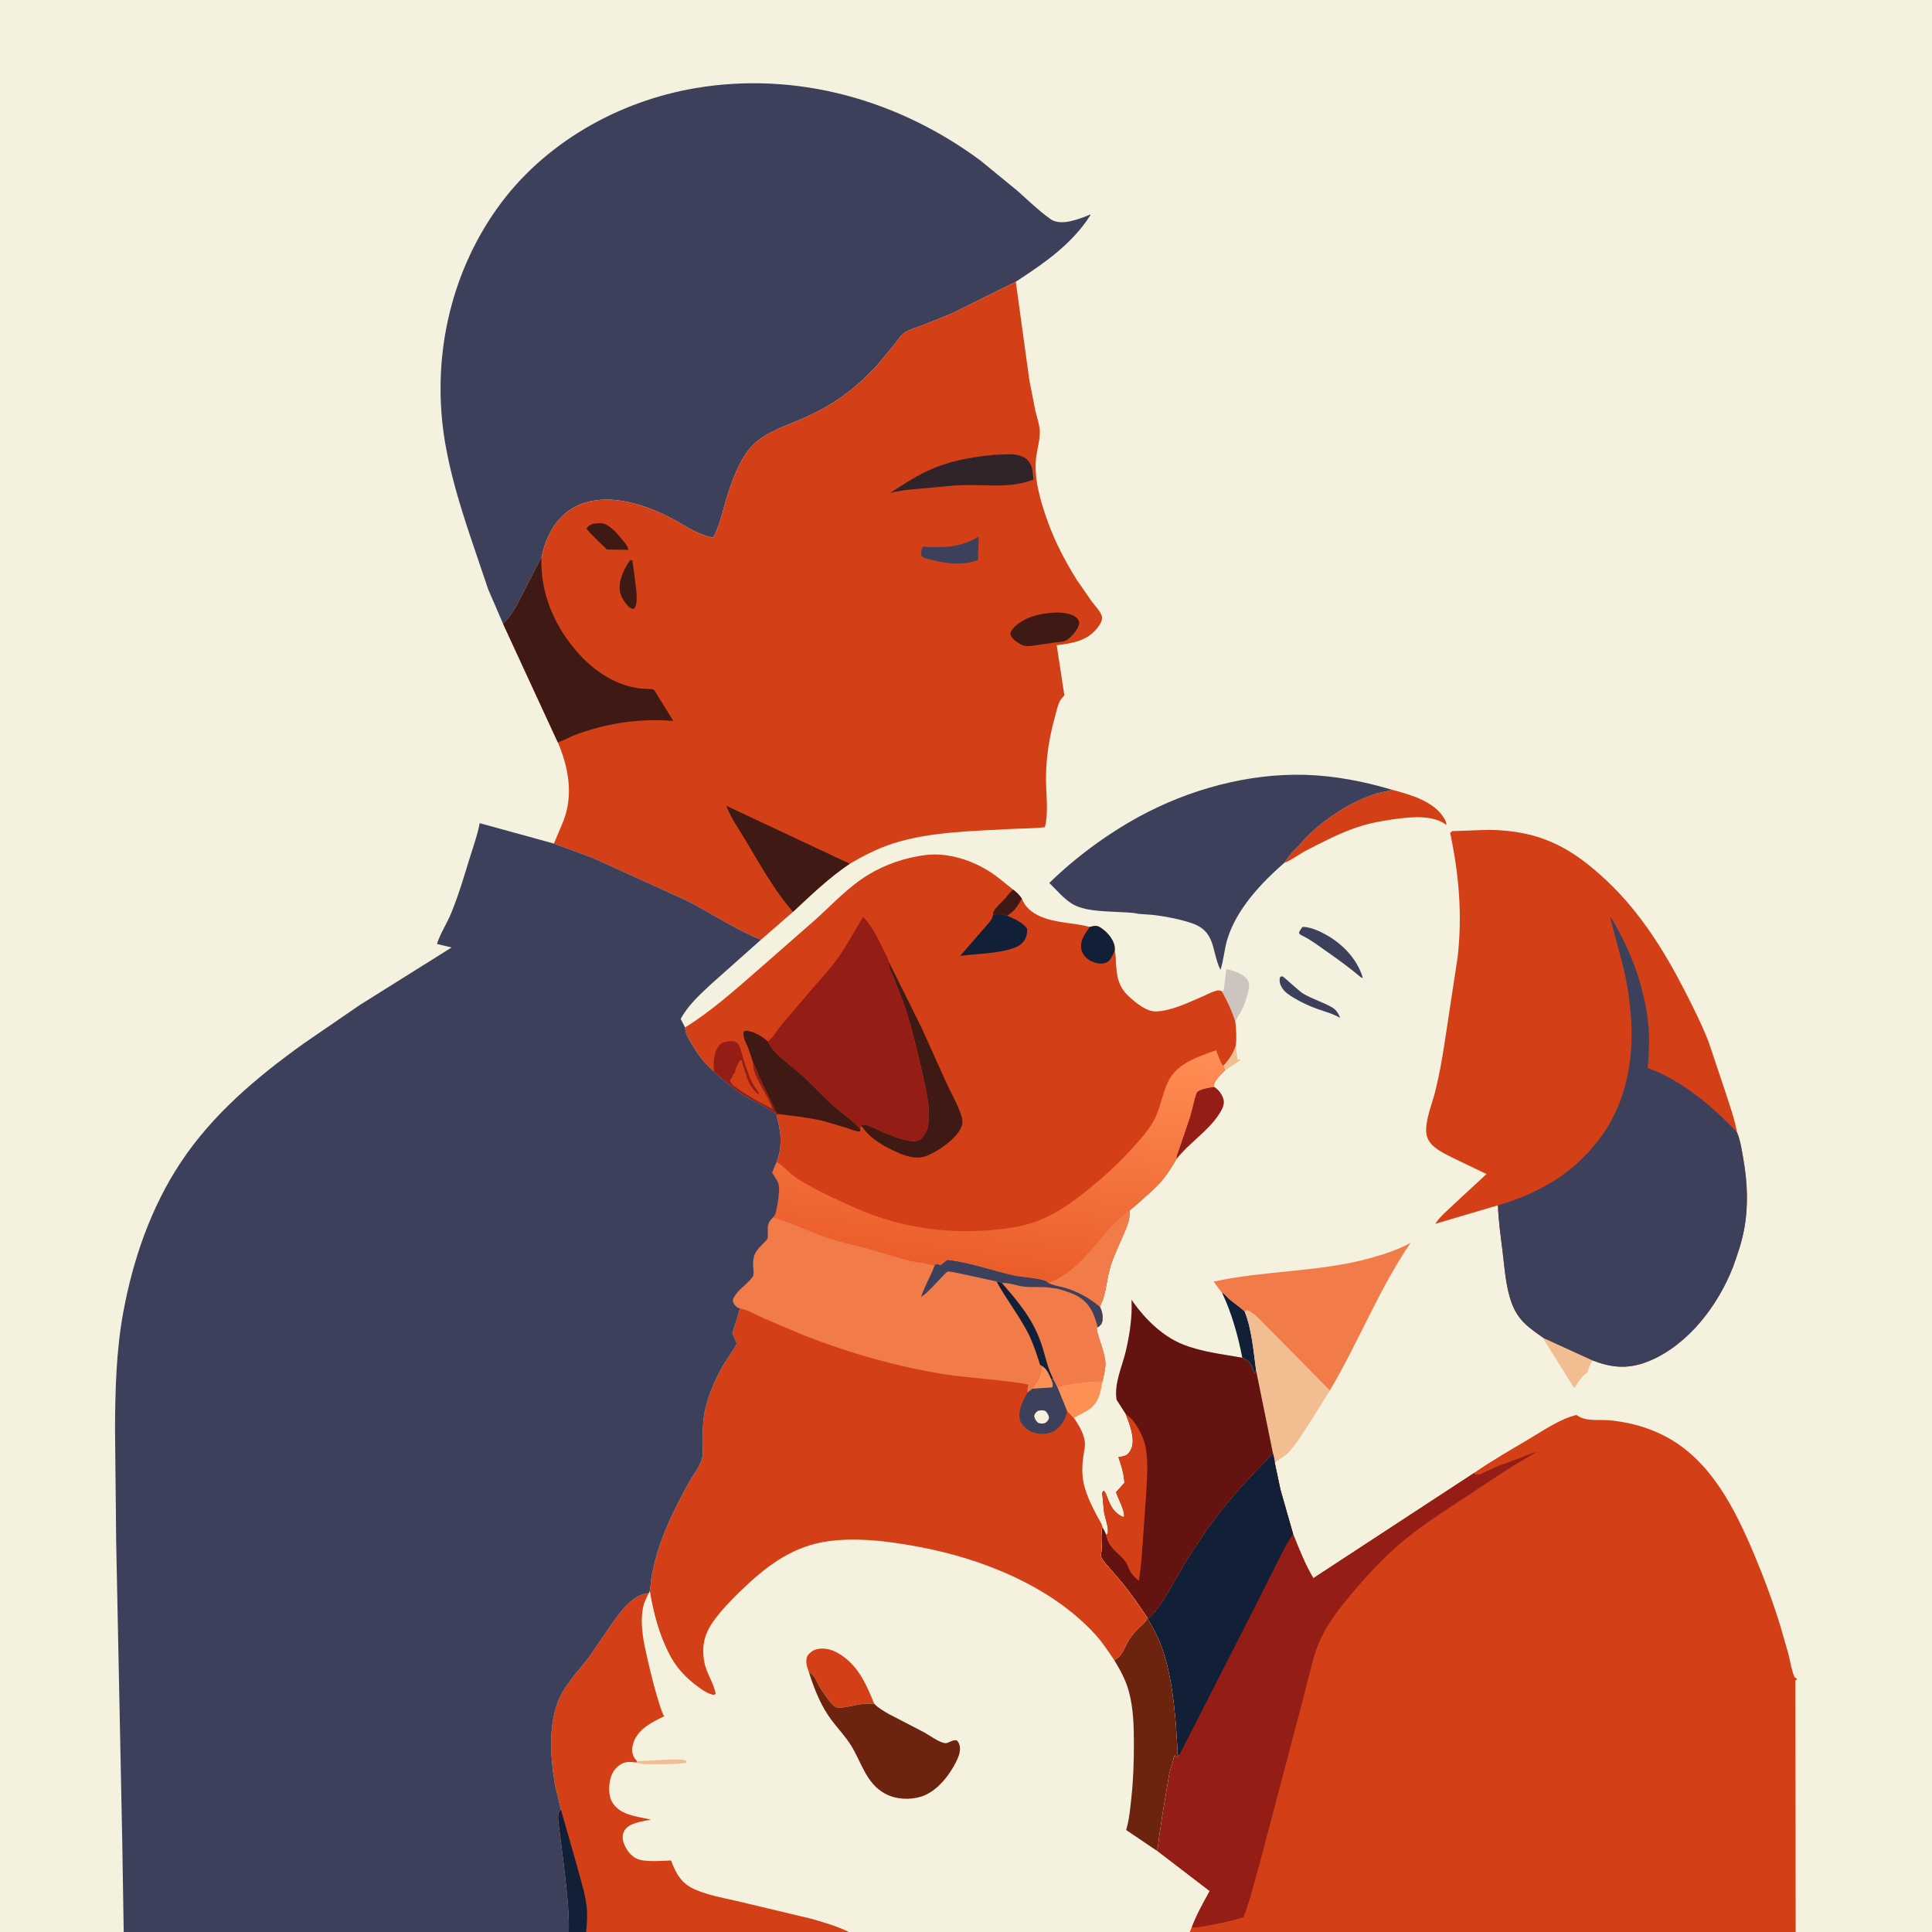 <svg version="1.1" xmlns="http://www.w3.org/2000/svg" style="display: block;" viewBox="0 0 2048 2048" width="768" height="768">
<rect x="0" y="0" width="2048" height="2048" fill="#808080" stroke="none"/>
<defs>
	<linearGradient id="Gradient1" gradientUnits="userSpaceOnUse" x1="1037.61" y1="1347.67" x2="1070.18" y2="1087.82">
		<stop class="stop0" offset="0" stop-opacity="1" stop-color="rgb(235,93,42)"/>
		<stop class="stop1" offset="1" stop-opacity="1" stop-color="rgb(255,142,85)"/>
	</linearGradient>
</defs>
<path transform="translate(0,0)" fill="rgb(244,241,222)" d="M 131.133 2048 L -0 2048 L 0 -0 L 2048 0 L 2048 2048 L 1903.48 2048 L 1261.05 2048 L 899.895 2048 L 621.332 2048 L 602.95 2048 L 554.845 2048 L 131.133 2048 z"/>
<path transform="translate(0,0)" fill="rgb(242,189,144)" d="M 1310.11 1107.84 L 1310.75 1115.61 C 1310.9 1118.34 1311.57 1121.05 1312 1123.76 L 1313.25 1123.01 L 1314.5 1123 L 1314.93 1123.62 L 1302.01 1132.33 C 1301.35 1132.79 1299.4 1134.48 1298.66 1134.57 L 1296.65 1130.05 C 1303.08 1122.81 1307.2 1117.16 1310.11 1107.84 z"/>
<path transform="translate(0,0)" fill="rgb(61,64,91)" d="M 1357.06 1035.5 C 1357.86 1035.34 1358.67 1034.85 1359.48 1035.01 C 1360.97 1035.31 1376.97 1050.69 1381.46 1053.33 C 1391.43 1059.18 1402.84 1062.42 1412.68 1068.25 C 1416.33 1070.42 1419.32 1074.95 1420.5 1078.97 C 1412.8 1074.49 1405.81 1072.79 1397.5 1069.9 C 1388.41 1066.74 1379.43 1062.57 1371.19 1057.59 C 1366.54 1054.77 1361.54 1051.54 1358.76 1046.72 C 1356.51 1042.82 1355.85 1039.73 1357.06 1035.5 z"/>
<path transform="translate(0,0)" fill="rgb(203,196,191)" d="M 1295.26 1050.84 L 1297.14 1049.86 L 1300.06 1027.22 C 1308.07 1029.26 1318.21 1031.89 1322.87 1039.5 C 1325.33 1043.53 1323.55 1049.92 1322.37 1054.23 C 1320.69 1060.35 1318.6 1066.36 1315.66 1071.99 C 1313.72 1075.71 1310.77 1079.37 1309.56 1083.36 C 1305.85 1071.46 1301.33 1061.72 1295.26 1050.84 z"/>
<path transform="translate(0,0)" fill="rgb(61,64,91)" d="M 1380.92 982.5 C 1389.53 982.744 1398.1 986.701 1405.54 990.806 C 1423.27 1000.59 1439 1016.98 1444.69 1036.74 L 1442.5 1035.92 C 1430.66 1025.8 1417.96 1016.74 1405.22 1007.82 C 1397.48 1002.4 1389.65 996.366 1381.18 992.204 C 1379.24 991.252 1378.13 990.842 1376.87 989 C 1377.96 986.223 1378.92 984.712 1380.92 982.5 z"/>
<path transform="translate(0,0)" fill="rgb(18,32,55)" d="M 1295.45 1370.36 C 1297.26 1371.03 1297.98 1371.76 1299.21 1373.14 C 1304.85 1379.48 1312.97 1384.08 1319.18 1389.99 L 1319.32 1390.01 C 1327.1 1409.07 1328.72 1432.84 1331.63 1453.22 L 1330.29 1455.58 C 1328.84 1453.58 1329.32 1454.54 1328.51 1452.31 C 1325.67 1444.43 1324.28 1443.11 1316.89 1439.23 C 1312.33 1415.95 1305.65 1391.86 1295.45 1370.36 z"/>
<path transform="translate(0,0)" fill="rgb(242,189,144)" d="M 1636.11 1418.3 L 1688.28 1442.13 C 1684.95 1446.4 1684.48 1449.85 1682.85 1454.79 C 1678.49 1457.32 1675.54 1461.71 1672.7 1465.77 C 1671.54 1467.44 1670.24 1470.17 1668.46 1471.02 L 1637.7 1421.94 L 1636.11 1418.3 z"/>
<path transform="translate(0,0)" fill="rgb(253,144,84)" d="M 1121.12 1471.05 C 1124.5 1469.4 1127.41 1468.4 1131.14 1467.84 C 1143.14 1466.04 1156.59 1463.97 1168.69 1464.22 C 1166.29 1477.17 1164.91 1487.03 1153.19 1494.99 L 1138.4 1503.09 L 1131.11 1495.48 L 1121.12 1471.05 z"/>
<path transform="translate(0,0)" fill="rgb(148,30,21)" d="M 1286.95 1152.04 C 1291.82 1155.1 1295.48 1159.89 1297 1165.5 C 1298.49 1170.95 1295.07 1176.74 1292.2 1181.18 C 1280.47 1199.29 1260.26 1211.62 1247 1228.86 C 1246.73 1224.78 1249.25 1219.78 1250.57 1215.9 L 1261.31 1184.3 C 1263.94 1175.56 1265.46 1166.32 1268.59 1157.79 C 1272.43 1154.04 1281.74 1152.92 1286.95 1152.04 z"/>
<path transform="translate(0,0)" fill="rgb(211,64,23)" d="M 1475.39 837.103 C 1494.43 842.122 1520.9 849.461 1531.23 868.087 C 1532.45 870.29 1533.11 872.037 1533.27 874.528 C 1519.28 863.772 1497.03 865.856 1480.42 868.015 C 1466.67 869.801 1452.75 872.301 1439.56 876.626 C 1420.53 882.865 1402.39 892.404 1384.65 901.585 C 1376.79 905.65 1369.36 911.62 1361.22 914.796 L 1369.78 903.133 C 1371.63 902.72 1382.13 890.244 1384.51 887.852 C 1392.13 880.213 1400.02 873.297 1408.81 867.038 C 1424.28 856.028 1440.92 846.828 1459.1 841.189 C 1463.83 839.721 1468.86 839.481 1473.51 837.81 L 1475.39 837.103 z"/>
<path transform="translate(0,0)" fill="rgb(242,189,144)" d="M 1319.32 1390.01 C 1320.63 1389.5 1321.59 1388.71 1322.99 1389.23 C 1329.82 1391.8 1338.65 1402.27 1343.92 1407.41 L 1409.69 1474 L 1388.08 1508.5 C 1381.29 1519.08 1374.57 1529.92 1366.2 1539.35 C 1361.83 1544.28 1355.2 1546.48 1351.34 1550.84 C 1351.08 1547.54 1350.2 1544.23 1349.5 1540.99 L 1331.63 1453.22 C 1328.72 1432.84 1327.1 1409.07 1319.32 1390.01 z"/>
<path transform="translate(0,0)" fill="rgb(241,124,74)" d="M 1286.54 1358.59 C 1341.18 1346.45 1398 1348.75 1452.36 1333.66 C 1467.29 1329.52 1481.62 1325 1495.21 1317.45 C 1461.71 1366.73 1439.99 1422.85 1409.69 1474 L 1343.92 1407.41 C 1338.65 1402.27 1329.82 1391.8 1322.99 1389.23 C 1321.59 1388.71 1320.63 1389.5 1319.32 1390.01 L 1319.18 1389.99 C 1312.97 1384.08 1304.85 1379.48 1299.21 1373.14 C 1297.98 1371.76 1297.26 1371.03 1295.45 1370.36 C 1294.63 1369.93 1295.02 1370.24 1294.31 1369.17 L 1286.54 1358.59 z"/>
<path transform="translate(0,0)" fill="rgb(61,64,91)" d="M 1206.71 968.695 C 1199.43 967.063 1191.45 967.173 1184 966.712 C 1169.2 965.795 1148.2 965.873 1135.48 957.467 C 1127.06 951.907 1119.53 943.06 1112.32 935.987 C 1139.55 909.234 1173.64 884.153 1207.14 865.854 C 1260.33 836.805 1323.57 819.418 1384.41 821.409 C 1415.77 822.434 1445.34 828.323 1475.39 837.103 L 1473.51 837.81 C 1468.86 839.481 1463.83 839.721 1459.1 841.189 C 1440.92 846.828 1424.28 856.028 1408.81 867.038 C 1400.02 873.297 1392.13 880.213 1384.51 887.852 C 1382.13 890.244 1371.63 902.72 1369.78 903.133 L 1361.22 914.796 C 1336.64 936.335 1310.79 963.679 1301.02 995.679 C 1297.77 1006.33 1297.26 1017.61 1293.71 1028.08 C 1284.05 1008.14 1289.15 987.552 1263.73 978.764 C 1250.96 974.348 1236.28 971.587 1222.87 969.898 L 1206.71 968.695 z"/>
<path transform="translate(0,0)" fill="rgb(100,19,17)" d="M 1183.61 1483.8 C 1180.8 1466.49 1189.53 1448.76 1193.43 1432.16 C 1197.33 1415.56 1200.31 1396.16 1199.49 1379.12 L 1199.41 1377.68 L 1201.21 1380.33 C 1214.09 1398.41 1232.12 1416.12 1252.93 1424.73 C 1272.93 1432.99 1295.68 1435.42 1316.89 1439.23 C 1324.28 1443.11 1325.67 1444.43 1328.51 1452.31 C 1329.32 1454.54 1328.84 1453.58 1330.29 1455.58 L 1331.63 1453.22 L 1349.5 1540.99 C 1345.35 1544.18 1341.93 1548.79 1338.18 1552.56 C 1316.86 1574.06 1297.09 1597.06 1279.33 1621.61 L 1258.12 1653.63 C 1251.91 1663.74 1226.41 1712.91 1216.53 1715.71 L 1216.23 1714.84 C 1207.85 1702.47 1199.44 1690.13 1190.06 1678.49 L 1171.97 1657.5 C 1170.77 1656.01 1167.65 1652.22 1167.24 1650.48 C 1166.87 1648.91 1167.57 1645.41 1167.64 1643.6 C 1167.9 1637.1 1168.6 1629.4 1167.72 1623 C 1167.45 1620.97 1167.86 1620.72 1168.7 1618.91 C 1170.13 1621.57 1171.7 1624.17 1172.58 1627.07 L 1174.06 1625.56 C 1176.05 1620.75 1171.18 1608.5 1170.37 1602.99 L 1168.38 1582.75 C 1169.08 1580.91 1168.56 1581.75 1170 1580.26 C 1172.29 1582.44 1173.05 1585.6 1174.21 1588.5 C 1177.81 1597.59 1181.19 1603.8 1190.5 1608.18 L 1191.77 1607 C 1191.24 1598.75 1185.71 1589.8 1183.08 1581.79 L 1191.99 1571.83 C 1191.24 1561.91 1188.95 1554.09 1185.6 1544.71 C 1188.12 1544.27 1191.18 1543.81 1193.5 1542.7 C 1196.25 1541.38 1198.34 1538.01 1199.42 1535.28 C 1203.58 1524.71 1197.2 1508.96 1193.29 1498.91 L 1183.61 1483.8 z"/>
<path transform="translate(0,0)" fill="rgb(211,64,23)" d="M 1193.29 1498.91 C 1203.74 1505.84 1211.75 1521.4 1214.24 1533.54 C 1217.84 1551.15 1215.5 1569.92 1214.7 1587.73 L 1210.33 1649.28 C 1209.42 1658.01 1208.88 1667.16 1207.18 1675.77 C 1204.08 1672.88 1200.53 1669.92 1198.39 1666.23 C 1196.22 1662.5 1195.2 1658.19 1192.54 1654.74 C 1187.69 1648.44 1180.21 1643.6 1176.11 1636.88 C 1174.43 1634.12 1173.41 1630.73 1172.37 1627.68 L 1172.58 1627.07 L 1174.06 1625.56 C 1176.05 1620.75 1171.18 1608.5 1170.37 1602.99 L 1168.38 1582.75 C 1169.08 1580.91 1168.56 1581.75 1170 1580.26 C 1172.29 1582.44 1173.05 1585.6 1174.21 1588.5 C 1177.81 1597.59 1181.19 1603.8 1190.5 1608.18 L 1191.77 1607 C 1191.24 1598.75 1185.71 1589.8 1183.08 1581.79 L 1191.99 1571.83 C 1191.24 1561.91 1188.95 1554.09 1185.6 1544.71 C 1188.12 1544.27 1191.18 1543.81 1193.5 1542.7 C 1196.25 1541.38 1198.34 1538.01 1199.42 1535.28 C 1203.58 1524.71 1197.2 1508.96 1193.29 1498.91 z"/>
<path transform="translate(0,0)" fill="rgb(211,64,23)" d="M 1539.16 881.042 L 1578 879.659 C 1632.06 880.384 1665.57 897.777 1704.54 934.866 C 1739.02 967.678 1764.56 1008.54 1786.12 1050.7 C 1795.05 1068.16 1803.99 1085.93 1811.11 1104.21 L 1828.15 1155 C 1832.52 1168.9 1837.95 1183.29 1840.76 1197.55 L 1841.32 1200.38 C 1845.03 1209.45 1846.37 1219.38 1848.06 1229 C 1852.45 1254 1853.46 1279.48 1848.58 1304.5 C 1845.99 1317.85 1841.63 1330.36 1837.03 1343.11 C 1821.29 1383.51 1790.34 1424.55 1749.66 1442.11 C 1728.1 1451.42 1709.93 1450.56 1688.28 1442.13 L 1636.11 1418.3 C 1629.55 1413.53 1622.54 1408.91 1616.67 1403.3 C 1610.44 1397.34 1605.91 1390.3 1602.83 1382.26 C 1596.28 1365.13 1595.03 1345.14 1592.85 1327.07 C 1590.86 1310.64 1588.36 1294.24 1587.94 1277.67 L 1521.45 1297.29 C 1526.26 1289.73 1533.91 1283.54 1540.33 1277.33 L 1575.72 1244.55 L 1541.21 1227.94 C 1532.9 1223.7 1521.47 1218.62 1515.83 1211 C 1512.41 1206.38 1511.49 1201.16 1511.84 1195.52 C 1512.61 1182.92 1518.52 1168.6 1521.57 1156.29 C 1525.78 1139.27 1528.78 1122.14 1531.44 1104.83 L 1545.21 1014.25 C 1550.22 969.472 1546.52 926.981 1537.25 883 L 1539.16 881.042 z"/>
<path transform="translate(0,0)" fill="rgb(61,64,91)" d="M 1682.48 1222.95 C 1690 1214.36 1697.06 1205.95 1703.1 1196.22 C 1734.8 1145.13 1734.06 1084.58 1721.39 1027.71 L 1706.59 971.777 C 1712.19 979.059 1716.22 987.544 1720.36 995.711 C 1734.71 1024 1745 1057.52 1747.54 1089.21 C 1748.69 1103.49 1747.74 1117.92 1746.63 1132.16 C 1782.73 1144.96 1815.36 1172.89 1841.32 1200.38 C 1845.03 1209.45 1846.37 1219.38 1848.06 1229 C 1852.45 1254 1853.46 1279.48 1848.58 1304.5 C 1845.99 1317.85 1841.63 1330.36 1837.03 1343.11 C 1821.29 1383.51 1790.34 1424.55 1749.66 1442.11 C 1728.1 1451.42 1709.93 1450.56 1688.28 1442.13 L 1636.11 1418.3 C 1629.55 1413.53 1622.54 1408.91 1616.67 1403.3 C 1610.44 1397.34 1605.91 1390.3 1602.83 1382.26 C 1596.28 1365.13 1595.03 1345.14 1592.85 1327.07 C 1590.86 1310.64 1588.36 1294.24 1587.94 1277.67 L 1602.41 1273.07 C 1632.29 1262.43 1660.38 1246.7 1681.95 1223.03 L 1682.48 1222.95 z"/>
<path transform="translate(0,0)" fill="rgb(211,64,23)" d="M 726.24 1089.13 C 753.73 1072.06 778.412 1050.03 802.756 1028.83 L 863.978 975.186 C 882.104 958.869 899.321 940.048 920.312 927.331 C 938.634 916.23 959.774 909.021 981.033 906.36 C 1004.82 903.384 1030.89 911.949 1050.66 924.962 C 1058.8 930.317 1066.39 937.156 1074.11 943.12 C 1077.8 946.101 1080.6 948.576 1083.2 952.619 C 1086.55 961.325 1093.65 967.347 1102 971.082 C 1119.33 978.834 1137.49 977.847 1155.28 982.571 C 1158.59 981.782 1162.1 980.707 1165.25 982.5 C 1172.25 986.478 1179.6 994.317 1181.34 1002.29 C 1181.74 1004.14 1181.71 1005.95 1181.68 1007.83 L 1182.7 1014.69 C 1183.43 1031.2 1183.81 1044.4 1196.5 1056.13 C 1203.62 1062.7 1215.24 1072.52 1225.45 1072.17 C 1241.72 1071.61 1259.21 1062.96 1273.95 1056.67 C 1278.05 1054.92 1288.08 1049.52 1292.49 1049.85 C 1293.47 1049.92 1294.33 1050.51 1295.26 1050.84 C 1301.33 1061.72 1305.85 1071.46 1309.56 1083.36 C 1310.36 1091.68 1310.98 1099.51 1310.11 1107.84 C 1307.2 1117.16 1303.08 1122.81 1296.65 1130.05 L 1298.66 1134.57 C 1295.13 1138.11 1287.35 1145.1 1286.92 1150.08 L 1286.95 1152.04 C 1281.74 1152.92 1272.43 1154.04 1268.59 1157.79 C 1265.46 1166.32 1263.94 1175.56 1261.31 1184.3 L 1250.57 1215.9 C 1249.25 1219.78 1246.73 1224.78 1247 1228.86 C 1242.4 1236.64 1237.47 1244.65 1231.58 1251.52 C 1224.04 1260.3 1215.27 1267.46 1206.78 1275.22 L 1197.46 1283.12 C 1198.07 1292.77 1194.49 1300.32 1190.8 1308.97 C 1185.98 1320.31 1180.32 1331.79 1176.77 1343.6 C 1172.64 1357.36 1172.78 1372.07 1165.78 1385.05 C 1154.02 1375.43 1140.95 1368.15 1126.17 1364.41 C 1121.02 1363.25 1116.03 1362.28 1111.25 1359.97 C 1109.51 1358.01 1107.96 1357.49 1105.42 1356.82 C 1095.04 1354.09 1083.59 1354.05 1072.95 1351.6 C 1049.53 1346.19 1028.35 1338.35 1004.17 1335.47 L 997 1341.22 C 994.857 1340.3 993.824 1339.92 991.5 1340.31 L 990.164 1342.84 C 989.013 1341.41 989.706 1341.85 987.887 1341.32 C 979.418 1338.81 970.346 1338.31 961.725 1336.22 L 921.938 1324.53 L 886.643 1315.43 C 863.716 1308.52 842.236 1297.65 819.299 1290.69 C 821.095 1288.92 821.853 1287.52 822.453 1285.12 C 824.305 1277.72 826.846 1263.43 825.484 1255.85 C 824.833 1252.22 820.649 1246.58 818.635 1243.25 C 819.834 1239.23 821.538 1235.58 823.296 1231.79 C 829.648 1214.56 828.093 1199.3 822.98 1182.07 C 818.563 1175.33 795.525 1165.82 787.417 1160.42 C 776.832 1153.37 767.276 1145.2 757.629 1136.94 L 756.796 1135.81 L 752.219 1131.59 C 744.065 1123.87 738.049 1114.98 732.433 1105.3 C 729.306 1099.91 726.401 1095.5 726.24 1089.13 z"/>
<path transform="translate(0,0)" fill="rgb(63,26,20)" d="M 1052.65 969.567 C 1052.66 968.732 1052.63 968.372 1052.86 967.493 C 1054.13 962.829 1061.97 956.342 1065.35 952.5 C 1068.26 949.208 1070.43 945.631 1074.11 943.12 C 1077.8 946.101 1080.6 948.576 1083.2 952.619 C 1078.77 960.36 1075.49 965.926 1067.65 970.702 C 1062.32 968.68 1058.26 968.744 1052.65 969.567 z"/>
<path transform="translate(0,0)" fill="rgb(18,32,55)" d="M 1155.28 982.571 C 1158.59 981.782 1162.1 980.707 1165.25 982.5 C 1172.25 986.478 1179.6 994.317 1181.34 1002.29 C 1181.74 1004.14 1181.71 1005.95 1181.68 1007.83 L 1179.07 1013 C 1177.09 1017.05 1175.72 1019.44 1171.18 1020.89 C 1166.12 1022.51 1159.14 1020.45 1154.75 1017.81 C 1150.58 1015.3 1147.08 1010.86 1146.21 1006.01 C 1144.6 996.911 1150.33 989.498 1155.28 982.571 z"/>
<path transform="translate(0,0)" fill="rgb(148,30,21)" d="M 756.796 1135.81 C 756.275 1126.59 756.155 1114.68 762.978 1107.42 C 766.074 1104.13 774.118 1103.14 778.5 1104.01 C 781.078 1104.52 782.704 1106.78 783.787 1109.02 C 786.183 1113.99 786.951 1119.98 788.807 1125.19 C 791.274 1132.12 793.959 1140.74 797.144 1147.25 C 799.135 1151.32 802.135 1154.89 804.579 1158.7 L 803.691 1159.72 C 800.952 1157.7 798.796 1155.26 796.912 1152.43 L 796 1151 C 794.919 1149.43 794.209 1148.55 793.569 1146.71 L 793 1145 C 792.145 1143.02 791.29 1142.13 791.059 1139.88 L 791 1138.5 C 789.87 1137.21 789.49 1136.71 789.198 1134.96 L 789 1133.5 C 788.548 1131.96 787.866 1130.62 787.5 1129 C 787.088 1127.18 786.746 1125.74 786 1124 L 784.511 1123.54 L 783.477 1125.52 C 782.386 1128.37 779.637 1132.32 779.368 1135.17 L 779.383 1136.48 C 777.973 1138.17 777.086 1139.28 776.174 1141.31 C 775.358 1143.13 775.722 1142.73 774.522 1144.18 L 773.78 1144.98 C 774.856 1150.03 777.924 1150.83 781.609 1153.73 C 787.858 1158.65 794.454 1161.79 801.047 1166.06 C 802.185 1166.79 803.14 1167.21 804.34 1167.83 L 811.25 1171.51 L 818.791 1175.66 C 814.487 1161.18 802.893 1148.01 798.826 1133.34 L 798.825 1132 L 797.701 1124.68 C 800.886 1130.61 803.008 1137.01 805.703 1143.17 L 818.254 1169.19 C 820.236 1173.18 821.288 1178.09 824.846 1180.92 L 822.98 1182.07 C 818.563 1175.33 795.525 1165.82 787.417 1160.42 C 776.832 1153.37 767.276 1145.2 757.629 1136.94 L 756.796 1135.81 z"/>
<path transform="translate(0,0)" fill="rgb(18,32,55)" d="M 1052.65 969.567 C 1058.26 968.744 1062.32 968.68 1067.65 970.702 C 1074.76 973.647 1084.45 978.021 1088.86 984.5 C 1088.96 989.155 1088.08 993.904 1085.27 997.744 C 1083 1000.84 1080.01 1002.82 1076.48 1004.23 C 1059.23 1011.13 1036.3 1010.76 1017.84 1013.3 L 1044.05 983.076 C 1046.75 979.853 1051.46 975.304 1052.39 971.144 L 1052.65 969.567 z"/>
<path transform="translate(0,0)" fill="rgb(63,26,20)" d="M 797.701 1124.68 C 796.236 1119.94 794.747 1115.12 792.917 1110.5 C 790.802 1105.16 787.357 1099.87 788.11 1094 L 790 1092.65 C 798.645 1092.73 807.621 1098.46 813.931 1103.96 C 815.898 1108.06 818.107 1111.46 821.258 1114.75 C 830.96 1124.9 842.35 1132.59 852.588 1142.05 C 863.718 1152.35 873.804 1163.7 885.234 1173.69 C 893.822 1181.2 903.978 1187.75 911.517 1196.32 C 912.135 1198.31 912.006 1197.21 911.68 1199.61 C 907.038 1199.37 901.818 1197.07 897.403 1195.6 L 873.285 1188.47 C 857.488 1184.61 840.967 1182.97 824.846 1180.92 C 821.288 1178.09 820.236 1173.18 818.254 1169.19 L 805.703 1143.17 C 803.008 1137.01 800.886 1130.61 797.701 1124.68 z"/>
<path transform="translate(0,0)" fill="rgb(63,26,20)" d="M 942.374 1019.99 L 976.51 1088.63 L 1002.41 1146.11 C 1007.81 1158.13 1015.18 1170.38 1019.18 1182.91 C 1020.26 1186.29 1020.71 1189.96 1019.56 1193.4 C 1015.22 1206.39 995.185 1219.93 982.869 1225.08 C 972.74 1229.32 962.163 1226.23 952.508 1222.11 C 939.13 1216.41 923.98 1208.17 915.285 1196.27 C 914.162 1194.73 914.701 1195.39 913.149 1193.87 L 913.802 1192.3 C 918.804 1191.09 929.683 1197.5 934.612 1199.52 C 944.851 1203.71 958.149 1209.68 969.287 1209.72 C 972.097 1209.73 975.333 1208.48 977.245 1206.39 C 981.08 1202.21 983.381 1197.06 984.109 1191.47 C 986.637 1172.05 980.357 1149.35 976.085 1130.5 C 970.807 1107.21 965.047 1083.74 957.009 1061.23 L 947.001 1035.22 C 945.432 1031.34 942.101 1025.73 942.241 1021.59 L 942.374 1019.99 z"/>
<path transform="translate(0,0)" fill="rgb(148,30,21)" d="M 813.931 1103.96 C 820.109 1099.5 823.948 1091.61 828.864 1085.8 L 861.998 1047 C 871.029 1036.66 880.536 1026.34 888.504 1015.14 C 898.364 1001.29 905.932 986.387 914.849 971.98 C 923.891 981.146 929.578 992.62 935.184 1004.09 C 937.716 1009.27 940.744 1014.47 942.374 1019.99 L 942.241 1021.59 C 942.101 1025.73 945.432 1031.34 947.001 1035.22 L 957.009 1061.23 C 965.047 1083.74 970.807 1107.21 976.085 1130.5 C 980.357 1149.35 986.637 1172.05 984.109 1191.47 C 983.381 1197.06 981.08 1202.21 977.245 1206.39 C 975.333 1208.48 972.097 1209.73 969.287 1209.72 C 958.149 1209.68 944.851 1203.71 934.612 1199.52 C 929.683 1197.5 918.804 1191.09 913.802 1192.3 L 913.149 1193.87 L 911.517 1196.32 C 903.978 1187.75 893.822 1181.2 885.234 1173.69 C 873.804 1163.7 863.718 1152.35 852.588 1142.05 C 842.35 1132.59 830.96 1124.9 821.258 1114.75 C 818.107 1111.46 815.898 1108.06 813.931 1103.96 z"/>
<path transform="translate(0,0)" fill="url(#Gradient1)" d="M 823.296 1231.79 C 830.886 1236.09 836.401 1243.57 843.887 1248.44 C 862.556 1260.58 884.048 1270.31 904.32 1279.5 C 950.019 1300.21 999.978 1308.27 1050 1304.04 C 1066.78 1302.62 1083.53 1300.48 1099.38 1294.47 C 1120.18 1286.6 1137.86 1273.77 1154.97 1259.81 C 1170.24 1247.35 1184.46 1234.32 1197.81 1219.83 C 1206.62 1210.27 1216.02 1200.23 1222.5 1188.89 C 1230.09 1175.62 1231.48 1160.95 1237.81 1147.45 C 1247.48 1126.79 1269.27 1120.67 1289.08 1113.29 C 1291.13 1118.32 1293.05 1124.56 1295.98 1129.13 L 1296.65 1130.05 L 1298.66 1134.57 C 1295.13 1138.11 1287.35 1145.1 1286.92 1150.08 L 1286.95 1152.04 C 1281.74 1152.92 1272.43 1154.04 1268.59 1157.79 C 1265.46 1166.32 1263.94 1175.56 1261.31 1184.3 L 1250.57 1215.9 C 1249.25 1219.78 1246.73 1224.78 1247 1228.86 C 1242.4 1236.64 1237.47 1244.65 1231.58 1251.52 C 1224.04 1260.3 1215.27 1267.46 1206.78 1275.22 L 1197.46 1283.12 C 1198.07 1292.77 1194.49 1300.32 1190.8 1308.97 C 1185.98 1320.31 1180.32 1331.79 1176.77 1343.6 C 1172.64 1357.36 1172.78 1372.07 1165.78 1385.05 C 1154.02 1375.43 1140.95 1368.15 1126.17 1364.41 C 1121.02 1363.25 1116.03 1362.28 1111.25 1359.97 C 1109.51 1358.01 1107.96 1357.49 1105.42 1356.82 C 1095.04 1354.09 1083.59 1354.05 1072.95 1351.6 C 1049.53 1346.19 1028.35 1338.35 1004.17 1335.47 L 997 1341.22 C 994.857 1340.3 993.824 1339.92 991.5 1340.31 L 990.164 1342.84 C 989.013 1341.41 989.706 1341.85 987.887 1341.32 C 979.418 1338.81 970.346 1338.31 961.725 1336.22 L 921.938 1324.53 L 886.643 1315.43 C 863.716 1308.52 842.236 1297.65 819.299 1290.69 C 821.095 1288.92 821.853 1287.52 822.453 1285.12 C 824.305 1277.72 826.846 1263.43 825.484 1255.85 C 824.833 1252.22 820.649 1246.58 818.635 1243.25 C 819.834 1239.23 821.538 1235.58 823.296 1231.79 z"/>
<path transform="translate(0,0)" fill="rgb(241,124,74)" d="M 1111.25 1359.97 C 1149.48 1345.82 1165.84 1305.77 1197.46 1283.12 C 1198.07 1292.77 1194.49 1300.32 1190.8 1308.97 C 1185.98 1320.31 1180.32 1331.79 1176.77 1343.6 C 1172.64 1357.36 1172.78 1372.07 1165.78 1385.05 C 1154.02 1375.43 1140.95 1368.15 1126.17 1364.41 C 1121.02 1363.25 1116.03 1362.28 1111.25 1359.97 z"/>
<path transform="translate(0,0)" fill="rgb(61,64,91)" d="M 533.244 661.152 L 517.545 624.826 L 498.297 567.924 C 487.588 535.749 477.516 502.746 471.838 469.293 C 457.146 382.74 476.003 292.397 527.113 220.678 C 576.153 151.864 655.124 107.213 737.65 93.349 C 844.99 75.317 952.829 105.984 1039.59 170.37 L 1078.71 202.438 C 1089.71 212.272 1100.56 222.825 1112.53 231.473 L 1114.01 232.553 C 1119.45 236.281 1128.02 236.004 1134.2 234.597 L 1136 234.161 C 1143.02 232.564 1149.26 230.09 1155.89 227.331 L 1155.83 228.15 C 1136.27 258.939 1106.71 279.154 1076.78 298.637 L 1010 331.851 L 978.413 344.624 C 972.308 346.913 964.897 348.898 959.349 352.314 C 955.151 354.9 951.049 361.392 947.991 365.276 L 929.965 386.951 C 918.899 399.145 906.612 410.301 893.273 419.965 C 880.07 429.532 866.026 436.943 851.173 443.558 C 833.283 451.526 813.394 457.175 798.879 471.02 C 786.426 482.898 778.577 503.222 773.01 519.164 C 767.285 535.558 764.257 554.672 756.101 569.935 C 738.308 566.493 726.329 556.964 710.582 548.791 C 680.045 532.941 636.196 519.562 604.83 540.076 C 587.049 551.704 578.363 570.868 573.946 590.822 L 554.953 627.839 C 548.548 640.135 543.671 651.626 533.244 661.152 z"/>
<path transform="translate(0,0)" fill="rgb(211,64,23)" d="M 573.946 590.822 C 578.363 570.868 587.049 551.704 604.83 540.076 C 636.196 519.562 680.045 532.941 710.582 548.791 C 726.329 556.964 738.308 566.493 756.101 569.935 C 764.257 554.672 767.285 535.558 773.01 519.164 C 778.577 503.222 786.426 482.898 798.879 471.02 C 813.394 457.175 833.283 451.526 851.173 443.558 C 866.026 436.943 880.07 429.532 893.273 419.965 C 906.612 410.301 918.899 399.145 929.965 386.951 L 947.991 365.276 C 951.049 361.392 955.151 354.9 959.349 352.314 C 964.897 348.898 972.308 346.913 978.413 344.624 L 1010 331.851 L 1076.78 298.637 L 1091.14 402.807 L 1097.46 435.12 C 1098.92 441.344 1101.21 447.789 1102.01 454.116 C 1103.19 463.483 1099.92 473.877 1098.58 483.175 C 1095.27 506.159 1102.96 531.493 1110.69 552.97 C 1118.48 574.612 1129.11 594.927 1141.28 614.403 L 1157.23 637.497 C 1160.38 641.679 1166.62 648.083 1167.99 653 C 1169.17 657.229 1166.01 662.075 1163.52 665.296 C 1152.37 679.685 1136.96 681.818 1120.17 683.969 L 1128.26 737 L 1127.44 737.965 L 1126.32 739.326 L 1125.21 740.596 C 1121.54 745.074 1119.63 755.017 1118.09 760.549 C 1112.24 781.636 1108.82 803.292 1108.79 825.196 C 1108.78 841.902 1111.74 860.524 1107.63 876.847 C 1095.22 878.372 1082.78 878.123 1070.32 878.817 C 1029.8 881.072 985.467 881.7 946.617 894.131 C 930.368 899.331 915.461 907.004 900.792 915.601 C 879.025 930.135 859.719 948.739 840.658 966.571 L 806.767 996.068 C 779.265 985.381 753.741 967.605 727.261 954.35 L 628.889 909.616 L 587.169 894.231 L 597.071 870.71 C 608.076 842.888 602.724 813.53 591.33 786.969 L 533.244 661.152 C 543.671 651.626 548.548 640.135 554.953 627.839 L 573.946 590.822 z"/>
<path transform="translate(0,0)" fill="rgb(63,26,20)" d="M 668.192 593.5 L 670.305 593.996 L 673.067 613.942 C 673.886 621.503 677.081 639.276 672.5 644.98 C 669.612 645.752 669.253 644.945 666.739 643.5 C 662.689 639.4 657.827 632.38 657.049 626.553 C 655.503 614.984 661.687 602.615 668.192 593.5 z"/>
<path transform="translate(0,0)" fill="rgb(63,26,20)" d="M 627.763 555.386 C 631.031 554.906 634.98 554.24 638.246 554.717 C 646.234 555.886 654.622 565.918 659.376 571.82 C 661.377 574.304 666.338 579.636 666 582.835 L 663.25 582.865 L 643.384 582.494 C 636.112 575.383 628.183 568.423 621.802 560.5 C 622.876 557.586 625.181 556.966 627.763 555.386 z"/>
<path transform="translate(0,0)" fill="rgb(61,64,91)" d="M 1037.48 568.687 L 1036.63 593.696 C 1017.91 600.366 999.698 597.085 981.196 591.838 C 978.965 591.056 977.942 590.593 976.444 588.741 C 976.666 585.683 976.328 581.877 978.5 579.513 C 999.5 580.98 1019.17 580.316 1037.48 568.687 z"/>
<path transform="translate(0,0)" fill="rgb(63,26,20)" d="M 1116.81 649.409 C 1123.72 648.982 1131.33 649.651 1137.68 652.482 C 1140.34 653.665 1143.36 656.333 1143.89 659.345 C 1144.47 662.672 1141.87 666.903 1140.01 669.429 C 1137.51 672.831 1133.04 677.706 1129.11 679.34 C 1126.27 680.522 1122.7 680.459 1119.67 680.873 L 1099.95 683.709 C 1093.6 684.658 1087.12 686.2 1081.28 682.657 C 1077.08 680.113 1072.25 676.871 1070.93 672 C 1071.4 669.34 1072.5 667.669 1074.31 665.727 C 1085.13 654.139 1101.71 650.47 1116.81 649.409 z"/>
<path transform="translate(0,0)" fill="rgb(48,36,42)" d="M 1051.6 482.405 C 1053.01 481.879 1056.3 482.121 1057.86 482.044 C 1065.14 481.685 1074.86 480.591 1081.79 483.255 L 1083 483.764 C 1084.62 484.422 1086.13 485.016 1087.5 486.142 C 1094.81 492.134 1094.5 499.631 1095.45 508.332 C 1073.09 517.55 1046.47 513.855 1022.94 514.189 C 1011.74 514.348 1000.4 515.723 989.242 516.727 C 973.995 518.202 958.29 518.886 943.401 522.568 C 956.06 514.649 968.342 506.275 981.848 499.81 C 1003.97 489.218 1027.36 484.704 1051.6 482.405 z"/>
<path transform="translate(0,0)" fill="rgb(63,26,20)" d="M 840.658 966.571 C 820.638 943.815 805.738 916.418 790.23 890.542 C 783.161 878.746 774.756 867.154 769.96 854.195 L 900.792 915.601 C 879.025 930.135 859.719 948.739 840.658 966.571 z"/>
<path transform="translate(0,0)" fill="rgb(63,26,20)" d="M 533.244 661.152 C 543.671 651.626 548.548 640.135 554.953 627.839 L 573.946 590.822 C 572.555 629.806 588.537 665.953 614.892 694.46 C 631.878 712.832 653.78 726.858 679 729.86 C 681.468 730.153 691.492 730.072 693.047 731.105 C 694.101 731.806 696.382 736.302 697.141 737.509 L 713.765 764.194 C 678.091 761.454 644.8 766.251 611.168 778.42 C 604.4 780.87 598.084 784.65 591.33 786.969 L 533.244 661.152 z"/>
<path transform="translate(0,0)" fill="rgb(211,64,23)" d="M 1562.74 1561.3 C 1581.59 1548.27 1601.33 1536.94 1621.01 1525.28 C 1635.86 1516.48 1654.4 1503.7 1671.22 1499.9 L 1672.25 1500.65 C 1681.02 1506.78 1693.69 1504.8 1704 1505.42 C 1710.47 1505.8 1717.15 1506.89 1723.52 1508.1 C 1738.73 1510.99 1753.31 1516.11 1766.93 1523.47 C 1813.9 1548.88 1839.23 1599.69 1859.18 1647.03 C 1869.89 1672.46 1879.47 1698.22 1887.56 1724.61 L 1896.05 1754.33 C 1897.89 1761.85 1899.1 1770.8 1902.3 1777.84 C 1903.29 1778.5 1904.24 1779 1905 1779.93 L 1903.14 1781.5 L 1903.48 2048 L 1261.05 2048 L 1263.17 2042.92 C 1268.08 2029.84 1275.35 2016.85 1282.12 2004.62 L 1226.11 1961.75 C 1228 1957.61 1227.89 1952.96 1228.54 1948.5 L 1232.29 1923.07 L 1239.51 1880.06 C 1240.6 1874.95 1242.99 1870.2 1243.77 1865.05 C 1244.05 1863.21 1244.35 1862.22 1245.5 1860.67 C 1247.03 1862.41 1246.19 1861.66 1248 1862.94 L 1249.81 1860.91 C 1249.24 1860.43 1248.45 1860.13 1248.09 1859.47 C 1247.66 1858.67 1248.07 1853.55 1248.05 1852.43 L 1246.52 1828.37 C 1244.05 1799.48 1240.32 1768.15 1229.55 1741.03 C 1226.03 1732.16 1221.1 1724.06 1216.53 1715.71 C 1226.41 1712.91 1251.91 1663.74 1258.12 1653.63 L 1279.33 1621.61 C 1297.09 1597.06 1316.86 1574.06 1338.18 1552.56 C 1341.93 1548.79 1345.35 1544.18 1349.5 1540.99 C 1350.2 1544.23 1351.08 1547.54 1351.34 1550.84 L 1357.37 1579.26 L 1370.78 1626.29 C 1377.2 1642.07 1383.4 1658.27 1392.19 1672.92 L 1562.74 1561.3 z"/>
<path transform="translate(0,0)" fill="rgb(148,30,21)" d="M 1562.74 1561.3 L 1563.61 1563.26 C 1565.69 1562.94 1564.73 1563.19 1566.5 1562.58 L 1568 1563.26 L 1588.89 1553.66 L 1607.34 1547.03 C 1614.73 1544.16 1621.66 1540.94 1629.41 1539.06 C 1605.78 1552.04 1583.44 1567.09 1561 1582.02 C 1538.55 1596.96 1515.43 1611.31 1494.23 1628.02 C 1473.21 1644.57 1454.87 1663.6 1437.51 1683.9 C 1418.51 1706.12 1401.1 1727.68 1392.77 1756.22 L 1380.36 1804.5 L 1335.64 1974.1 C 1330.05 1993.31 1325.38 2013.6 1318.25 2032.25 C 1310.74 2035.29 1268.09 2044.81 1263.17 2042.92 C 1268.08 2029.84 1275.35 2016.85 1282.12 2004.62 L 1226.11 1961.75 C 1228 1957.61 1227.89 1952.96 1228.54 1948.5 L 1232.29 1923.07 L 1239.51 1880.06 C 1240.6 1874.95 1242.99 1870.2 1243.77 1865.05 C 1244.05 1863.21 1244.35 1862.22 1245.5 1860.67 C 1247.03 1862.41 1246.19 1861.66 1248 1862.94 L 1249.81 1860.91 C 1249.24 1860.43 1248.45 1860.13 1248.09 1859.47 C 1247.66 1858.67 1248.07 1853.55 1248.05 1852.43 L 1246.52 1828.37 C 1244.05 1799.48 1240.32 1768.15 1229.55 1741.03 C 1226.03 1732.16 1221.1 1724.06 1216.53 1715.71 C 1226.41 1712.91 1251.91 1663.74 1258.12 1653.63 L 1279.33 1621.61 C 1297.09 1597.06 1316.86 1574.06 1338.18 1552.56 C 1341.93 1548.79 1345.35 1544.18 1349.5 1540.99 C 1350.2 1544.23 1351.08 1547.54 1351.34 1550.84 L 1357.37 1579.26 L 1370.78 1626.29 C 1377.2 1642.07 1383.4 1658.27 1392.19 1672.92 L 1562.74 1561.3 z"/>
<path transform="translate(0,0)" fill="rgb(18,32,55)" d="M 1216.53 1715.71 C 1226.41 1712.91 1251.91 1663.74 1258.12 1653.63 L 1279.33 1621.61 C 1297.09 1597.06 1316.86 1574.06 1338.18 1552.56 C 1341.93 1548.79 1345.35 1544.18 1349.5 1540.99 C 1350.2 1544.23 1351.08 1547.54 1351.34 1550.84 L 1357.37 1579.26 L 1370.78 1626.29 C 1364.91 1633.9 1360.82 1642.84 1356.39 1651.33 L 1332.22 1699.47 L 1271.83 1818 L 1249.81 1860.91 C 1249.24 1860.43 1248.45 1860.13 1248.09 1859.47 C 1247.66 1858.67 1248.07 1853.55 1248.05 1852.43 L 1246.52 1828.37 C 1244.05 1799.48 1240.32 1768.15 1229.55 1741.03 C 1226.03 1732.16 1221.1 1724.06 1216.53 1715.71 z"/>
<path transform="translate(0,0)" fill="rgb(244,241,222)" d="M 819.299 1290.69 C 842.236 1297.65 863.716 1308.52 886.643 1315.43 L 921.938 1324.53 L 961.725 1336.22 C 970.346 1338.31 979.418 1338.81 987.887 1341.32 C 989.706 1341.85 989.013 1341.41 990.164 1342.84 L 991.5 1340.31 C 993.824 1339.92 994.857 1340.3 997 1341.22 L 1004.17 1335.47 C 1028.35 1338.35 1049.53 1346.19 1072.95 1351.6 C 1083.59 1354.05 1095.04 1354.09 1105.42 1356.82 C 1107.96 1357.49 1109.51 1358.01 1111.25 1359.97 C 1116.03 1362.28 1121.02 1363.25 1126.17 1364.41 C 1140.95 1368.15 1154.02 1375.43 1165.78 1385.05 C 1168.37 1389.54 1169.65 1396.34 1168.26 1401.47 C 1167.57 1403.99 1165.77 1405.65 1163.62 1406.93 L 1162.4 1408 C 1164.37 1420.36 1171.58 1433.47 1171.77 1445.8 C 1171.85 1451.67 1169.85 1458.43 1168.69 1464.22 C 1156.59 1463.97 1143.14 1466.04 1131.14 1467.84 C 1127.41 1468.4 1124.5 1469.4 1121.12 1471.05 L 1131.11 1495.48 L 1138.4 1503.09 C 1144.54 1511.98 1151.75 1523.89 1149.77 1535.05 C 1147.83 1546.02 1146.39 1557 1148 1568.14 C 1150.01 1582.04 1157.05 1595.78 1163.53 1608.05 C 1164.87 1610.59 1168.64 1616.24 1168.7 1618.91 C 1167.86 1620.72 1167.45 1620.97 1167.72 1623 C 1168.6 1629.4 1167.9 1637.1 1167.64 1643.6 C 1167.57 1645.41 1166.87 1648.91 1167.24 1650.48 C 1167.65 1652.22 1170.77 1656.01 1171.97 1657.5 L 1190.06 1678.49 C 1199.44 1690.13 1207.85 1702.47 1216.23 1714.84 L 1216.53 1715.71 C 1221.1 1724.06 1226.03 1732.16 1229.55 1741.03 C 1240.32 1768.15 1244.05 1799.48 1246.52 1828.37 L 1248.05 1852.43 C 1248.07 1853.55 1247.66 1858.67 1248.09 1859.47 C 1248.45 1860.13 1249.24 1860.43 1249.81 1860.91 L 1248 1862.94 C 1246.19 1861.66 1247.03 1862.41 1245.5 1860.67 C 1244.35 1862.22 1244.05 1863.21 1243.77 1865.05 C 1242.99 1870.2 1240.6 1874.95 1239.51 1880.06 L 1232.29 1923.07 L 1228.54 1948.5 C 1227.89 1952.96 1228 1957.61 1226.11 1961.75 L 1282.12 2004.62 C 1275.35 2016.85 1268.08 2029.84 1263.17 2042.92 L 1261.05 2048 L 899.895 2048 L 621.332 2048 L 602.95 2048 C 603.462 2026.11 600.705 2003.47 598.277 1981.76 L 593.235 1941.45 C 592.548 1935.86 590.788 1927.48 592.152 1922 C 592.422 1920.91 593.909 1919.07 594.529 1918.04 L 588.282 1891.79 C 583.08 1860.2 580.162 1820.09 597.468 1791.79 C 605.242 1779.08 615.454 1768.38 624.402 1756.56 L 649.374 1720.21 C 658.259 1707.9 670.42 1690.91 686.637 1688.82 L 688.024 1688.67 C 689.962 1683.71 689.609 1676.95 690.628 1671.6 C 692.975 1659.29 696.07 1646.98 700.309 1635.18 C 708.056 1613.62 718.273 1593.13 729.359 1573.1 C 733.87 1564.95 740.107 1557.17 743.478 1548.47 C 745.711 1542.72 744.689 1533.66 744.78 1527.49 C 744.957 1515.43 745.082 1503.78 748.031 1492 C 752.015 1476.09 759.088 1460.08 767.386 1445.99 L 777.891 1429.9 C 778.501 1428.86 780.616 1425.88 780.762 1424.82 C 781.117 1422.24 777.056 1416.47 776.714 1413.49 C 776.472 1411.37 778.262 1407.12 778.94 1405.03 C 780.895 1399.02 782.819 1393.13 784.27 1386.97 C 782.964 1386.53 782.638 1386.5 781.354 1385.63 C 778.943 1384 777.132 1381.36 776.802 1378.5 C 779.081 1370.28 787.793 1364.47 793.487 1358.5 C 794.576 1357.36 798.126 1353.7 798.479 1352.34 C 799.353 1348.99 798.311 1342.9 798.335 1339.23 C 798.417 1327.07 804.743 1322.86 812.426 1314.68 C 814.741 1312.22 813.932 1308.33 813.911 1305.2 C 813.865 1297.94 814.08 1295.98 819.299 1290.69 z"/>
<path transform="translate(0,0)" fill="rgb(242,189,144)" d="M 675.32 1866.84 C 689.717 1866.62 704.269 1864.99 718.624 1865.2 C 722.018 1865.25 725.168 1864.93 727.922 1867 L 727 1868.83 C 715.479 1870.35 703.82 1870.18 692.22 1870.08 C 686.857 1870.04 679.302 1870.42 674.359 1868.39 L 675.32 1866.84 z"/>
<path transform="translate(0,0)" fill="rgb(211,64,23)" d="M 857.481 1772.65 C 855.679 1767.78 853.415 1761.01 855.633 1755.94 C 857.059 1752.67 862.037 1749.14 865.432 1748.32 C 875.48 1745.91 884.481 1749.4 892.632 1755.05 C 910.893 1767.71 918.568 1786.31 926.763 1806.07 C 920.114 1805.72 914.306 1806.05 907.765 1807.3 C 901.758 1808.45 893.577 1810.8 887.5 1810 C 883.55 1809.47 878.658 1802.61 876.409 1799.44 C 873.332 1795.1 870.355 1790.89 867.753 1786.24 C 864.367 1780.19 863.778 1775.99 857.481 1772.65 z"/>
<path transform="translate(0,0)" fill="rgb(109,36,15)" d="M 857.481 1772.65 C 863.778 1775.99 864.367 1780.19 867.753 1786.24 C 870.355 1790.89 873.332 1795.1 876.409 1799.44 C 878.658 1802.61 883.55 1809.47 887.5 1810 C 893.577 1810.8 901.758 1808.45 907.765 1807.3 C 914.306 1806.05 920.114 1805.72 926.763 1806.07 C 930.897 1810.54 937.164 1814.02 942.412 1817.06 L 979 1836.03 C 984.921 1839.2 995.055 1846.85 1001.6 1847.79 C 1005.65 1848.37 1009.35 1843.55 1014.5 1845.04 C 1015.44 1846.22 1016.25 1847.35 1016.78 1848.78 C 1019.07 1854.98 1016.32 1862.05 1013.52 1867.65 C 1006.08 1882.48 992.878 1899.29 976.498 1904.48 C 964.606 1908.24 949.581 1907.48 938.5 1901.51 C 917.646 1890.28 913.317 1867.72 901.585 1849.38 C 895.803 1840.34 888.454 1832.57 881.974 1824.07 C 870.273 1808.73 863.316 1790.89 857.481 1772.65 z"/>
<path transform="translate(0,0)" fill="rgb(109,36,15)" d="M 1216.23 1714.84 L 1216.53 1715.71 C 1221.1 1724.06 1226.03 1732.16 1229.55 1741.03 C 1240.32 1768.15 1244.05 1799.48 1246.52 1828.37 L 1248.05 1852.43 C 1248.07 1853.55 1247.66 1858.67 1248.09 1859.47 C 1248.45 1860.13 1249.24 1860.43 1249.81 1860.91 L 1248 1862.94 C 1246.19 1861.66 1247.03 1862.41 1245.5 1860.67 C 1244.35 1862.22 1244.05 1863.21 1243.77 1865.05 C 1242.99 1870.2 1240.6 1874.95 1239.51 1880.06 L 1232.29 1923.07 L 1228.54 1948.5 C 1227.89 1952.96 1228 1957.61 1226.11 1961.75 L 1193.77 1939.88 L 1194.92 1935.69 C 1197.37 1925.95 1198.16 1915.95 1199.26 1906 C 1201.39 1886.84 1201.99 1867.69 1201.97 1848.41 C 1201.94 1829.72 1201.52 1811.15 1196.62 1792.98 C 1193.35 1780.9 1187.55 1770.36 1181.09 1759.72 C 1189.06 1756.21 1191.26 1748.35 1195.22 1741 C 1198.03 1735.79 1201.8 1731.19 1205.91 1726.94 C 1209.36 1723.38 1215.06 1719.78 1216.23 1714.84 z"/>
<path transform="translate(0,0)" fill="rgb(211,64,23)" d="M 819.299 1290.69 C 842.236 1297.65 863.716 1308.52 886.643 1315.43 L 921.938 1324.53 L 961.725 1336.22 C 970.346 1338.31 979.418 1338.81 987.887 1341.32 C 989.706 1341.85 989.013 1341.41 990.164 1342.84 L 991.5 1340.31 C 993.824 1339.92 994.857 1340.3 997 1341.22 L 1004.17 1335.47 C 1028.35 1338.35 1049.53 1346.19 1072.95 1351.6 C 1083.59 1354.05 1095.04 1354.09 1105.42 1356.82 C 1107.96 1357.49 1109.51 1358.01 1111.25 1359.97 C 1116.03 1362.28 1121.02 1363.25 1126.17 1364.41 C 1140.95 1368.15 1154.02 1375.43 1165.78 1385.05 C 1168.37 1389.54 1169.65 1396.34 1168.26 1401.47 C 1167.57 1403.99 1165.77 1405.65 1163.62 1406.93 L 1162.4 1408 C 1164.37 1420.36 1171.58 1433.47 1171.77 1445.8 C 1171.85 1451.67 1169.85 1458.43 1168.69 1464.22 C 1156.59 1463.97 1143.14 1466.04 1131.14 1467.84 C 1127.41 1468.4 1124.5 1469.4 1121.12 1471.05 L 1131.11 1495.48 L 1138.4 1503.09 C 1144.54 1511.98 1151.75 1523.89 1149.77 1535.05 C 1147.83 1546.02 1146.39 1557 1148 1568.14 C 1150.01 1582.04 1157.05 1595.78 1163.53 1608.05 C 1164.87 1610.59 1168.64 1616.24 1168.7 1618.91 C 1167.86 1620.72 1167.45 1620.97 1167.72 1623 C 1168.6 1629.4 1167.9 1637.1 1167.64 1643.6 C 1167.57 1645.41 1166.87 1648.91 1167.24 1650.48 C 1167.65 1652.22 1170.77 1656.01 1171.97 1657.5 L 1190.06 1678.49 C 1199.44 1690.13 1207.85 1702.47 1216.23 1714.84 C 1215.06 1719.78 1209.36 1723.38 1205.91 1726.94 C 1201.8 1731.19 1198.03 1735.79 1195.22 1741 C 1191.26 1748.35 1189.06 1756.21 1181.09 1759.72 C 1174.76 1750.39 1168.55 1740.83 1160.92 1732.5 C 1114.48 1681.75 1042.36 1652.79 976.191 1640.12 C 943.58 1633.88 905.126 1628.68 872 1634.74 C 836.972 1641.16 810.007 1662.21 785.056 1686.49 C 774.757 1696.51 764.25 1707.24 755.969 1719 C 746.42 1732.56 743.562 1745.74 746.642 1762 C 748.887 1773.85 756.836 1784.35 758.616 1795.65 C 756.533 1796.87 756.13 1796.66 753.858 1796.01 C 748.788 1794.54 743.484 1790.68 739.269 1787.55 C 726.237 1777.9 716.306 1767.02 708.984 1752.48 C 698.458 1731.58 692.695 1709.54 688.89 1686.59 C 686.002 1692.3 682.828 1697.85 681.625 1704.2 C 678.034 1723.13 682.585 1742.07 686.814 1760.51 C 690.548 1776.79 694.715 1793.48 699.912 1809.36 C 701.035 1812.79 702.272 1816.12 704.012 1819.29 C 691.732 1825.31 677.09 1832.29 671.942 1846.13 C 670.031 1851.27 669.264 1856.86 671.669 1861.93 C 672.613 1863.92 673.781 1865.29 675.32 1866.84 L 674.359 1868.39 C 671.211 1867.97 667.885 1867.43 664.717 1867.89 C 658.971 1868.72 653.72 1872.62 650.56 1877.39 C 645.913 1884.4 644.735 1896.12 646.587 1904.31 C 648.156 1911.24 653.209 1916.86 659.297 1920.25 C 667.944 1925.07 680.319 1926.69 690.014 1928.85 C 681.156 1930.82 667.044 1932.05 661.959 1940.4 C 659.654 1944.19 659.656 1948.88 660.989 1953 C 663.23 1959.92 668.392 1967.41 675.252 1970.37 C 684.073 1974.19 701.558 1972.48 711.344 1972.18 C 716.706 1986.21 722.115 1996.52 736.585 2002.87 C 750.369 2008.92 766.271 2011.82 780.903 2015.12 L 859.521 2033.84 C 873.098 2037.72 887.195 2041.73 899.895 2048 L 621.332 2048 L 602.95 2048 C 603.462 2026.11 600.705 2003.47 598.277 1981.76 L 593.235 1941.45 C 592.548 1935.86 590.788 1927.48 592.152 1922 C 592.422 1920.91 593.909 1919.07 594.529 1918.04 L 588.282 1891.79 C 583.08 1860.2 580.162 1820.09 597.468 1791.79 C 605.242 1779.08 615.454 1768.38 624.402 1756.56 L 649.374 1720.21 C 658.259 1707.9 670.42 1690.91 686.637 1688.82 L 688.024 1688.67 C 689.962 1683.71 689.609 1676.95 690.628 1671.6 C 692.975 1659.29 696.07 1646.98 700.309 1635.18 C 708.056 1613.62 718.273 1593.13 729.359 1573.1 C 733.87 1564.95 740.107 1557.17 743.478 1548.47 C 745.711 1542.72 744.689 1533.66 744.78 1527.49 C 744.957 1515.43 745.082 1503.78 748.031 1492 C 752.015 1476.09 759.088 1460.08 767.386 1445.99 L 777.891 1429.9 C 778.501 1428.86 780.616 1425.88 780.762 1424.82 C 781.117 1422.24 777.056 1416.47 776.714 1413.49 C 776.472 1411.37 778.262 1407.12 778.94 1405.03 C 780.895 1399.02 782.819 1393.13 784.27 1386.97 C 782.964 1386.53 782.638 1386.5 781.354 1385.63 C 778.943 1384 777.132 1381.36 776.802 1378.5 C 779.081 1370.28 787.793 1364.47 793.487 1358.5 C 794.576 1357.36 798.126 1353.7 798.479 1352.34 C 799.353 1348.99 798.311 1342.9 798.335 1339.23 C 798.417 1327.07 804.743 1322.86 812.426 1314.68 C 814.741 1312.22 813.932 1308.33 813.911 1305.2 C 813.865 1297.94 814.08 1295.98 819.299 1290.69 z"/>
<path transform="translate(0,0)" fill="rgb(18,32,55)" d="M 594.529 1918.04 L 611.666 1978.04 C 615.163 1991.57 619.943 2005.82 621.73 2019.68 C 622.902 2028.77 622.265 2038.89 621.332 2048 L 602.95 2048 C 603.462 2026.11 600.705 2003.47 598.277 1981.76 L 593.235 1941.45 C 592.548 1935.86 590.788 1927.48 592.152 1922 C 592.422 1920.91 593.909 1919.07 594.529 1918.04 z"/>
<path transform="translate(0,0)" fill="rgb(61,64,91)" d="M 1104.63 1447.89 C 1109.94 1451.4 1111.45 1455.57 1114.05 1461.31 L 1116.41 1461.66 C 1118.03 1464.73 1119.87 1467.81 1121.12 1471.05 L 1131.11 1495.48 C 1130.75 1497.54 1130.39 1499.43 1129.7 1501.41 C 1127.28 1508.35 1121.57 1515.55 1114.61 1518.3 C 1108.66 1520.64 1099.73 1520.49 1093.88 1517.95 C 1089.19 1515.92 1082.85 1510.79 1081.37 1505.68 C 1078.44 1495.5 1084.43 1484.66 1089.23 1476.16 L 1094.17 1472.12 C 1095.24 1470.06 1096.26 1467.8 1097.84 1466.07 C 1102.64 1460.81 1102.96 1454.54 1104.63 1447.89 z"/>
<path transform="translate(0,0)" fill="rgb(244,241,222)" d="M 1100.38 1495.5 C 1103.52 1494.96 1105.49 1494.49 1108.5 1495.95 C 1110.63 1498.52 1111.47 1499.71 1112.01 1503 C 1110.96 1506.18 1110.52 1506.4 1107.86 1508.5 C 1104.79 1509.24 1103.61 1509.33 1100.5 1508.26 C 1097.75 1505.78 1097.17 1504.57 1096.21 1501 C 1097.42 1497.81 1097.63 1497.51 1100.38 1495.5 z"/>
<path transform="translate(0,0)" fill="rgb(253,144,84)" d="M 1104.63 1447.89 C 1109.94 1451.4 1111.45 1455.57 1114.05 1461.31 C 1115.12 1464.61 1116.83 1467.41 1115.5 1470.71 L 1094.17 1472.12 C 1095.24 1470.06 1096.26 1467.8 1097.84 1466.07 C 1102.64 1460.81 1102.96 1454.54 1104.63 1447.89 z"/>
<path transform="translate(0,0)" fill="rgb(241,124,74)" d="M 819.299 1290.69 C 842.236 1297.65 863.716 1308.52 886.643 1315.43 L 921.938 1324.53 L 961.725 1336.22 C 970.346 1338.31 979.418 1338.81 987.887 1341.32 C 989.706 1341.85 989.013 1341.41 990.164 1342.84 L 991.5 1340.31 C 993.824 1339.92 994.857 1340.3 997 1341.22 L 1004.17 1335.47 C 1028.35 1338.35 1049.53 1346.19 1072.95 1351.6 C 1083.59 1354.05 1095.04 1354.09 1105.42 1356.82 C 1107.96 1357.49 1109.51 1358.01 1111.25 1359.97 C 1116.03 1362.28 1121.02 1363.25 1126.17 1364.41 C 1140.95 1368.15 1154.02 1375.43 1165.78 1385.05 C 1168.37 1389.54 1169.65 1396.34 1168.26 1401.47 C 1167.57 1403.99 1165.77 1405.65 1163.62 1406.93 L 1162.4 1408 C 1164.37 1420.36 1171.58 1433.47 1171.77 1445.8 C 1171.85 1451.67 1169.85 1458.43 1168.69 1464.22 C 1156.59 1463.97 1143.14 1466.04 1131.14 1467.84 C 1127.41 1468.4 1124.5 1469.4 1121.12 1471.05 C 1119.87 1467.81 1118.03 1464.73 1116.41 1461.66 L 1114.05 1461.31 C 1111.45 1455.57 1109.94 1451.4 1104.63 1447.89 C 1102.96 1454.54 1102.64 1460.81 1097.84 1466.07 C 1096.26 1467.8 1095.24 1470.06 1094.17 1472.12 L 1089.23 1476.16 C 1089.1 1473.49 1089.33 1471.46 1089.96 1468.86 L 1090.18 1468 C 1087.19 1465.42 1017.47 1459.25 1006.05 1457.54 C 953.562 1449.65 900.519 1434.5 851.169 1415.09 L 810.228 1397.69 C 801.959 1394.03 793.092 1388.73 784.27 1386.97 C 782.964 1386.53 782.638 1386.5 781.354 1385.63 C 778.943 1384 777.132 1381.36 776.802 1378.5 C 779.081 1370.28 787.793 1364.47 793.487 1358.5 C 794.576 1357.36 798.126 1353.7 798.479 1352.34 C 799.353 1348.99 798.311 1342.9 798.335 1339.23 C 798.417 1327.07 804.743 1322.86 812.426 1314.68 C 814.741 1312.22 813.932 1308.33 813.911 1305.2 C 813.865 1297.94 814.08 1295.98 819.299 1290.69 z"/>
<path transform="translate(0,0)" fill="rgb(241,124,74)" d="M 990.164 1342.84 L 991.5 1340.31 C 993.824 1339.92 994.857 1340.3 997 1341.22 L 1004.17 1335.47 C 1028.35 1338.35 1049.53 1346.19 1072.95 1351.6 C 1083.59 1354.05 1095.04 1354.09 1105.42 1356.82 C 1107.96 1357.49 1109.51 1358.01 1111.25 1359.97 C 1116.03 1362.28 1121.02 1363.25 1126.17 1364.41 C 1140.95 1368.15 1154.02 1375.43 1165.78 1385.05 C 1168.37 1389.54 1169.65 1396.34 1168.26 1401.47 C 1167.57 1403.99 1165.77 1405.65 1163.62 1406.93 L 1162.4 1408 C 1164.37 1420.36 1171.58 1433.47 1171.77 1445.8 C 1171.85 1451.67 1169.85 1458.43 1168.69 1464.22 C 1156.59 1463.97 1143.14 1466.04 1131.14 1467.84 C 1127.41 1468.4 1124.5 1469.4 1121.12 1471.05 C 1119.87 1467.81 1118.03 1464.73 1116.41 1461.66 L 1114.05 1461.31 C 1111.45 1455.57 1109.94 1451.4 1104.63 1447.89 C 1102.08 1446.93 1102.42 1446.26 1101.61 1443.8 C 1098.15 1433.29 1094.72 1422.66 1089.62 1412.81 C 1079.85 1393.92 1066.53 1377.07 1056.31 1358.35 L 1016 1349.66 C 1013.87 1349.32 1006.45 1347.48 1004.64 1348 C 1003.06 1348.47 999.413 1352.74 998.055 1354.12 C 990.886 1361.43 984.75 1368.98 976.371 1375 C 979.779 1363.88 985.748 1354.58 989.797 1343.84 L 990.164 1342.84 z"/>
<path transform="translate(0,0)" fill="rgb(18,32,55)" d="M 1056.31 1358.35 C 1058.39 1358.77 1060.15 1359.15 1062.06 1360.1 C 1079.84 1380.38 1095.33 1398.87 1104.02 1425 C 1108.22 1437.63 1110.25 1449.64 1116.41 1461.66 L 1114.05 1461.31 C 1111.45 1455.57 1109.94 1451.4 1104.63 1447.89 C 1102.08 1446.93 1102.42 1446.26 1101.61 1443.8 C 1098.15 1433.29 1094.72 1422.66 1089.62 1412.81 C 1079.85 1393.92 1066.53 1377.07 1056.31 1358.35 z"/>
<path transform="translate(0,0)" fill="rgb(61,64,91)" d="M 990.164 1342.84 L 991.5 1340.31 C 993.824 1339.92 994.857 1340.3 997 1341.22 L 1004.17 1335.47 C 1028.35 1338.35 1049.53 1346.19 1072.95 1351.6 C 1083.59 1354.05 1095.04 1354.09 1105.42 1356.82 C 1107.96 1357.49 1109.51 1358.01 1111.25 1359.97 C 1116.03 1362.28 1121.02 1363.25 1126.17 1364.41 C 1140.95 1368.15 1154.02 1375.43 1165.78 1385.05 C 1168.37 1389.54 1169.65 1396.34 1168.26 1401.47 C 1167.57 1403.99 1165.77 1405.65 1163.62 1406.93 C 1161.98 1400.79 1160.07 1394.4 1156.94 1388.83 C 1148.58 1373.95 1136.02 1370.48 1120.74 1365.98 C 1116.63 1365.72 1112.62 1364.76 1108.49 1364.51 C 1101.1 1364.06 1093.58 1364.66 1086.21 1363.98 C 1078.08 1363.24 1070.34 1359.45 1062.06 1360.1 C 1060.15 1359.15 1058.39 1358.77 1056.31 1358.35 L 1016 1349.66 C 1013.87 1349.32 1006.45 1347.48 1004.64 1348 C 1003.06 1348.47 999.413 1352.74 998.055 1354.12 C 990.886 1361.43 984.75 1368.98 976.371 1375 C 979.779 1363.88 985.748 1354.58 989.797 1343.84 L 990.164 1342.84 z"/>
<path transform="translate(0,0)" fill="rgb(61,64,91)" d="M 131.133 2048 L 129.604 1952.39 L 123.159 1634.87 L 121.926 1514.72 C 122.095 1473.56 123.215 1431.48 130.687 1390.92 C 140.961 1335.16 159.956 1280.04 191.4 1232.5 C 225.442 1181.04 272.446 1141.63 322.122 1106.03 L 381.095 1065.55 L 478.691 1004.37 L 463.152 1000.63 C 466.814 989.421 473.604 979.192 478.132 968.256 C 485.941 949.391 491.876 929.228 497.875 909.702 C 501.508 897.877 505.878 885.932 508.288 873.8 L 508.518 872.583 L 587.169 894.231 L 628.889 909.616 L 727.261 954.35 C 753.741 967.605 779.265 985.381 806.767 996.068 L 753.947 1043.05 C 742.011 1054.21 729.352 1065.62 721.538 1080.15 L 726.24 1089.13 C 726.401 1095.5 729.306 1099.91 732.433 1105.3 C 738.049 1114.98 744.065 1123.87 752.219 1131.59 L 756.796 1135.81 L 757.629 1136.94 C 767.276 1145.2 776.832 1153.37 787.417 1160.42 C 795.525 1165.82 818.563 1175.33 822.98 1182.07 C 828.093 1199.3 829.648 1214.56 823.296 1231.79 C 821.538 1235.58 819.834 1239.23 818.635 1243.25 C 820.649 1246.58 824.833 1252.22 825.484 1255.85 C 826.846 1263.43 824.305 1277.72 822.453 1285.12 C 821.853 1287.52 821.095 1288.92 819.299 1290.69 C 814.08 1295.98 813.865 1297.94 813.911 1305.2 C 813.932 1308.33 814.741 1312.22 812.426 1314.68 C 804.743 1322.86 798.417 1327.07 798.335 1339.23 C 798.311 1342.9 799.353 1348.99 798.479 1352.34 C 798.126 1353.7 794.576 1357.36 793.487 1358.5 C 787.793 1364.47 779.081 1370.28 776.802 1378.5 C 777.132 1381.36 778.943 1384 781.354 1385.63 C 782.638 1386.5 782.964 1386.53 784.27 1386.97 C 782.819 1393.13 780.895 1399.02 778.94 1405.03 C 778.262 1407.12 776.472 1411.37 776.714 1413.49 C 777.056 1416.47 781.117 1422.24 780.762 1424.82 C 780.616 1425.88 778.501 1428.86 777.891 1429.9 L 767.386 1445.99 C 759.088 1460.08 752.015 1476.09 748.031 1492 C 745.082 1503.78 744.957 1515.43 744.78 1527.49 C 744.689 1533.66 745.711 1542.72 743.478 1548.47 C 740.107 1557.17 733.87 1564.95 729.359 1573.1 C 718.273 1593.13 708.056 1613.62 700.309 1635.18 C 696.07 1646.98 692.975 1659.29 690.628 1671.6 C 689.609 1676.95 689.962 1683.71 688.024 1688.67 L 686.637 1688.82 C 670.42 1690.91 658.259 1707.9 649.374 1720.21 L 624.402 1756.56 C 615.454 1768.38 605.242 1779.08 597.468 1791.79 C 580.162 1820.09 583.08 1860.2 588.282 1891.79 L 594.529 1918.04 C 593.909 1919.07 592.422 1920.91 592.152 1922 C 590.788 1927.48 592.548 1935.86 593.235 1941.45 L 598.277 1981.76 C 600.705 2003.47 603.462 2026.11 602.95 2048 L 554.845 2048 L 131.133 2048 z"/>
</svg>